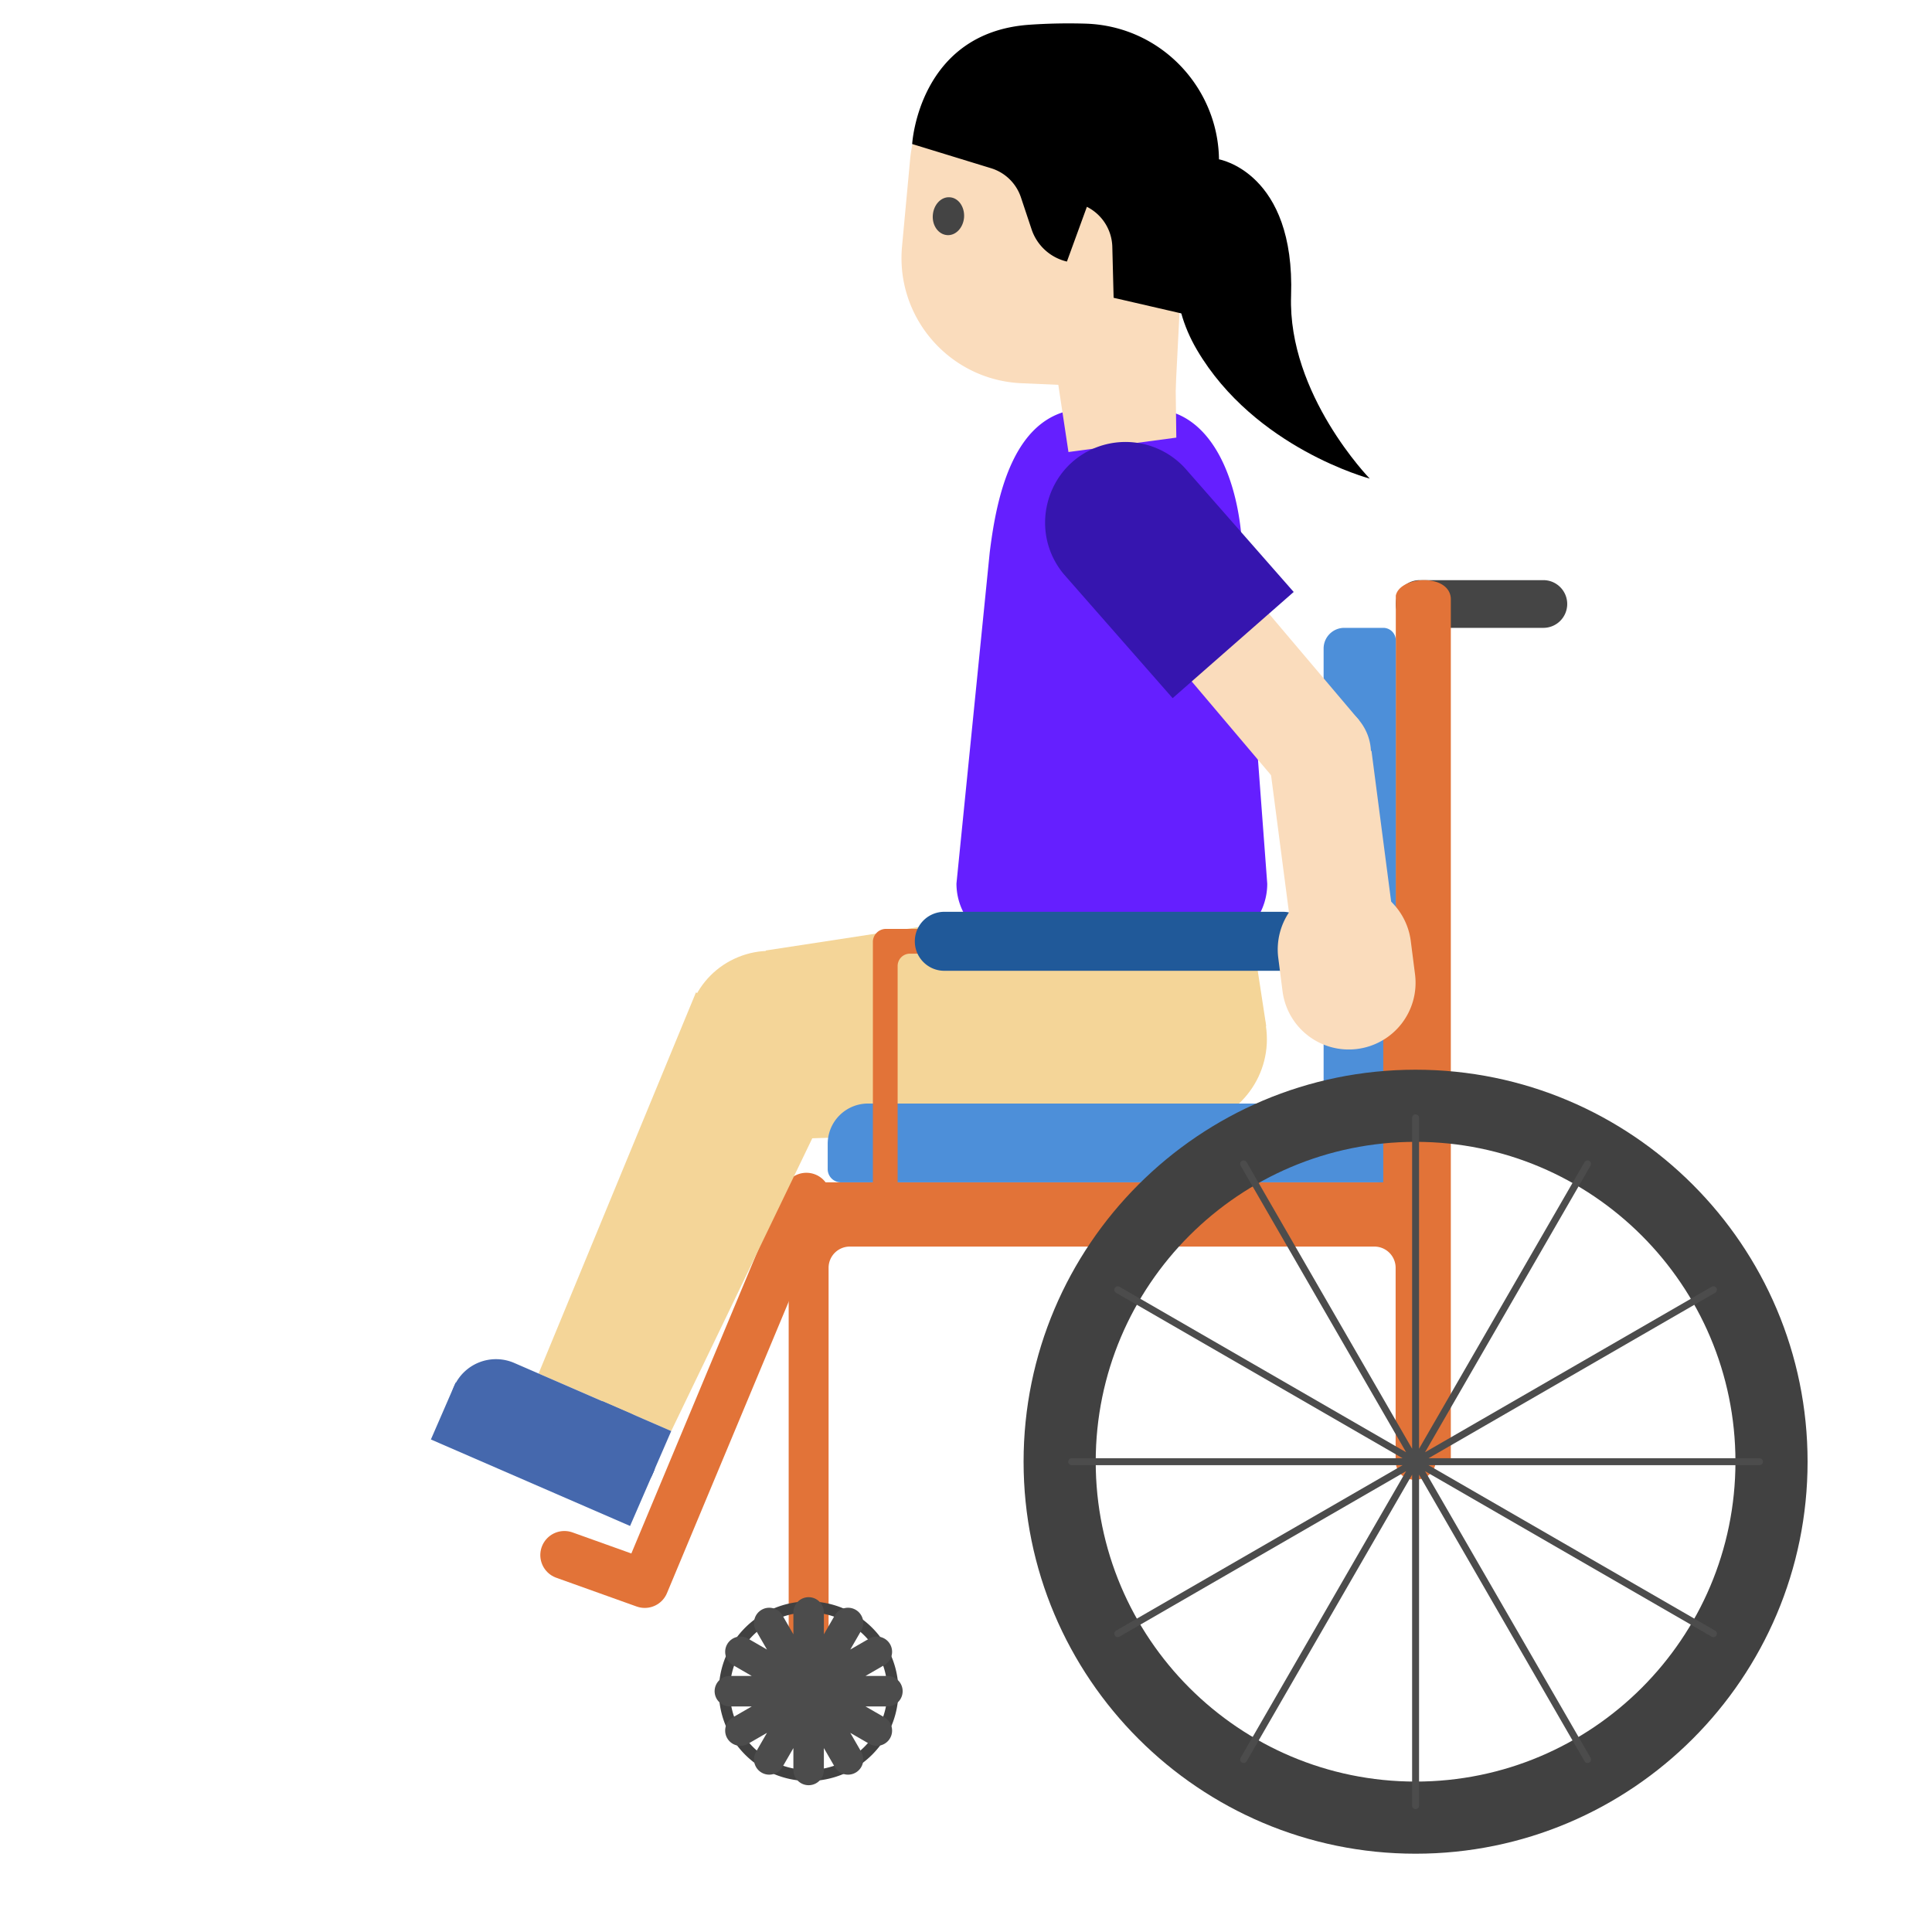 <svg xmlns="http://www.w3.org/2000/svg" viewBox="0 0 128 128" style="fill-rule:evenodd;clip-rule:evenodd;stroke-linecap:round;stroke-linejoin:round;stroke-miterlimit:1.5"><path d="M51.237 75.493l-.505-12.52 26.023-3.985 2.232 15.64-27.75.865z" style="fill:#f4d598;fill-rule:nonzero"/><circle cx="100.597" cy="62.284" r="5.219" style="fill:#f4d598" transform="scale(1.12) rotate(81.298 85.634 43.897)"/><path style="fill:#f4d598" d="M82.382 58.127l1.508 9.853-11.56 1.77-1.508-9.854z"/><path d="M79.752 62.753H67.583c-2.312 0-4.215-1.903-4.215-4.216l2.204-21.94c.44-3.563 1.552-9.515 6.41-9.515h4.207c4.188 0 5.932 4.95 6.116 9.313l1.653 22.152a4.2 4.2 0 01-4.206 4.206z" style="fill:#651fff;fill-rule:nonzero"/><path d="M103.832 40.018c0-.873-.708-1.582-1.58-1.582h-8.196a1.58 1.58 0 000 3.161h8.195a1.58 1.58 0 001.581-1.58z" style="fill:#454545"/><path d="M95.096 97.022c-.276 1.328-2.52 1.443-2.632-.18V83.997c0-.777-.63-1.408-1.408-1.408H56.304a1.406 1.406 0 00-1.408 1.408v28.05c-.182 2.676-2.557 1.277-2.644 0V79.654c.067-1.026.584-1.274 1.322-1.322h37.484c.777 0 1.406-.63 1.406-1.407l.012-37.465c.271-1.301 3.531-1.486 3.645.18v57.203c.001-.006-1.02.12-1.025.18z" style="fill:#e27338;fill-rule:nonzero"/><path d="M53.574 106.097a5.952 5.952 0 015.95 5.949 5.952 5.952 0 01-5.95 5.95 5.952 5.952 0 01-5.95-5.95 5.952 5.952 0 015.95-5.95zm0 .73c2.88 0 5.22 2.338 5.22 5.219 0 2.88-2.34 5.22-5.22 5.22a5.222 5.222 0 01-5.22-5.22c0-2.88 2.34-5.22 5.22-5.22z" style="fill:#414141"/><path d="M53.574 106.827v10.438M56.184 107.526l-5.22 9.04M58.094 109.436l-9.04 5.22M58.793 112.046H48.355M58.094 114.656l-9.04-5.22M56.184 116.566l-5.22-9.04" style="fill:none;stroke:#4c4c4c;stroke-width:2.02px"/><g><path d="M92.466 73.112H57.51a2.673 2.673 0 00-2.673 2.673v1.673c0 .482.391.874.874.874h35.853a.903.903 0 00.9-.902v-4.318z" style="fill:#4d8fd9"/></g><g><path d="M92.476 42.426a.83.83 0 00-.829-.829h-2.586c-.756 0-1.368.614-1.368 1.37v30.145h4.783V42.426z" style="fill:#4d8fd9"/></g><g><path d="M92.565 61.55c.4.073.687.262.72.813v15.968c-.054.857-1.56 1.265-1.64 0V63.183H60.282a.813.813 0 00-.811.811v14.337c-.104 1.652-1.587.856-1.64 0V62.363a.868.868 0 01.82-.82h33.816l.099.007z" style="fill:#e27338;fill-rule:nonzero"/></g><g><path d="M86.948 62.364a1.955 1.955 0 00-1.954-1.955h-22.43a1.956 1.956 0 00-1.955 1.955c0 1.079.877 1.954 1.956 1.954h22.43a1.955 1.955 0 001.953-1.954z" style="fill:#205999"/></g><g><path d="M93.786 70.871c14.333 0 25.971 11.638 25.971 25.971s-11.638 25.971-25.97 25.971c-14.334 0-25.972-11.638-25.972-25.97 0-14.334 11.638-25.972 25.971-25.972zm0 4.779c11.697 0 21.192 9.495 21.192 21.192 0 11.697-9.495 21.192-21.192 21.192-11.697 0-21.192-9.495-21.192-21.192 0-11.697 9.495-21.192 21.192-21.192z" style="fill:#414141"/><path d="M93.786 74.058v45.569M105.178 77.11l-22.784 39.464M113.518 85.45l-39.464 22.784M116.57 96.842H71.003M113.518 108.234L74.054 85.45M105.18 116.574L82.393 77.11" style="fill:none;stroke:#4c4c4c;stroke-width:.46px"/></g><g><path d="M53.425 79.294l-10.708 25.64-5.325-1.906" style="fill:none;stroke:#e27338;stroke-width:3.19px"/></g><g><circle cx="51.13" cy="93.56" r="6.54" style="fill:#f4d598" transform="scale(.848) rotate(67.73 65.123 93.913)"/><path d="M44.47 94.811l-8.787-3.812L46.109 65.75l9.883 5.148L44.47 94.81z" style="fill:#f4d598;fill-rule:nonzero"/><g><path d="M39.263 99.187l-7.61-3.306a3.05 3.05 0 01-1.581-4 3.039 3.039 0 014-1.581l7.611 3.305a3.039 3.039 0 011.58 4 3.058 3.058 0 01-4 1.582z" style="fill:#4568ad;fill-rule:nonzero"/><path d="M30.186 91.6l13.195 5.729-1.637 3.77-13.196-5.73 1.638-3.77z" style="fill:#4568ad;fill-rule:nonzero"/><path d="M39.913 92.832l4.557 1.979-1.33 3.063-4.557-1.979 1.33-3.063z" style="fill:#4568ad;fill-rule:nonzero"/></g></g><g><path d="M77.814 19.607l.12 9.386-7.146.955-2.782-18.442 9.808 8.1z" style="fill:#fadcbc;fill-rule:nonzero"/></g><g><path d="M78.68 10.192l-.795 15.641-10.203-.443c-4.746-.205-8.356-4.337-7.92-9.063l.533-5.735c.489-5.3 5.442-9.022 10.667-8.012l2.071.4a7 7 0 015.646 7.212z" style="fill:#fadcbc;fill-rule:nonzero"/><path d="M78.504 20.819l-4.724-1.09-.086-3.364a3.056 3.056 0 00-1.685-2.663l-1.323 3.627a3.248 3.248 0 01-2.339-2.13l-.708-2.124a3.02 3.02 0 00-1.966-1.926l-5.239-1.607s.418-7.385 7.756-7.902a37.452 37.452 0 013.714-.074c5.553.159 9.669 5.213 8.722 10.682a58.194 58.194 0 01-2.122 8.571z" style="fill:212121;fill-rule:nonzero"/><path d="M80.757 10.555s5.059.855 4.78 9.05c-.22 6.532 5.211 12.103 5.211 12.103s-7.615-2.013-11.444-8.523c-3.83-6.51 1.453-12.63 1.453-12.63z" style="fill:212121;fill-rule:nonzero"/><path d="M63.873 14.395c-.053.694-.55 1.225-1.124 1.182-.574-.043-1.001-.63-.948-1.324.053-.694.55-1.226 1.124-1.183.573.034.992.631.948 1.325" style="fill:#444;fill-rule:nonzero"/></g><g><path d="M90.05 47.724l-5.194 4.397-8.893-10.507 5.195-4.396 8.892 10.506z" style="fill:#fadcbc;fill-rule:nonzero"/></g><g transform="scale(.918) rotate(-88.062 75.471 44.275)"><circle cx="66.05" cy="64.33" r="3.75" style="fill:#fadcbc"/></g><g><path d="M77.69 46.255l8.02-7.036-7.199-8.2a5.35 5.35 0 00-6.69-.98c-2.51 1.508-3.333 4.812-1.826 7.32.147.245.313.478.497.696l7.198 8.2z" style="fill:#3615af;fill-rule:nonzero"/></g><g><path d="M92.372 61.304l-6.748.88-1.509-11.557 6.749-.88 1.508 11.557z" style="fill:#fadcbc;fill-rule:nonzero"/></g><g><path d="M89.919 69.496a4.42 4.42 0 003.83-4.948l-.281-2.198a4.42 4.42 0 00-4.948-3.83 4.42 4.42 0 00-3.831 4.947l.282 2.199a4.423 4.423 0 004.948 3.83z" style="fill:#fadcbc;fill-rule:nonzero"/></g></svg>